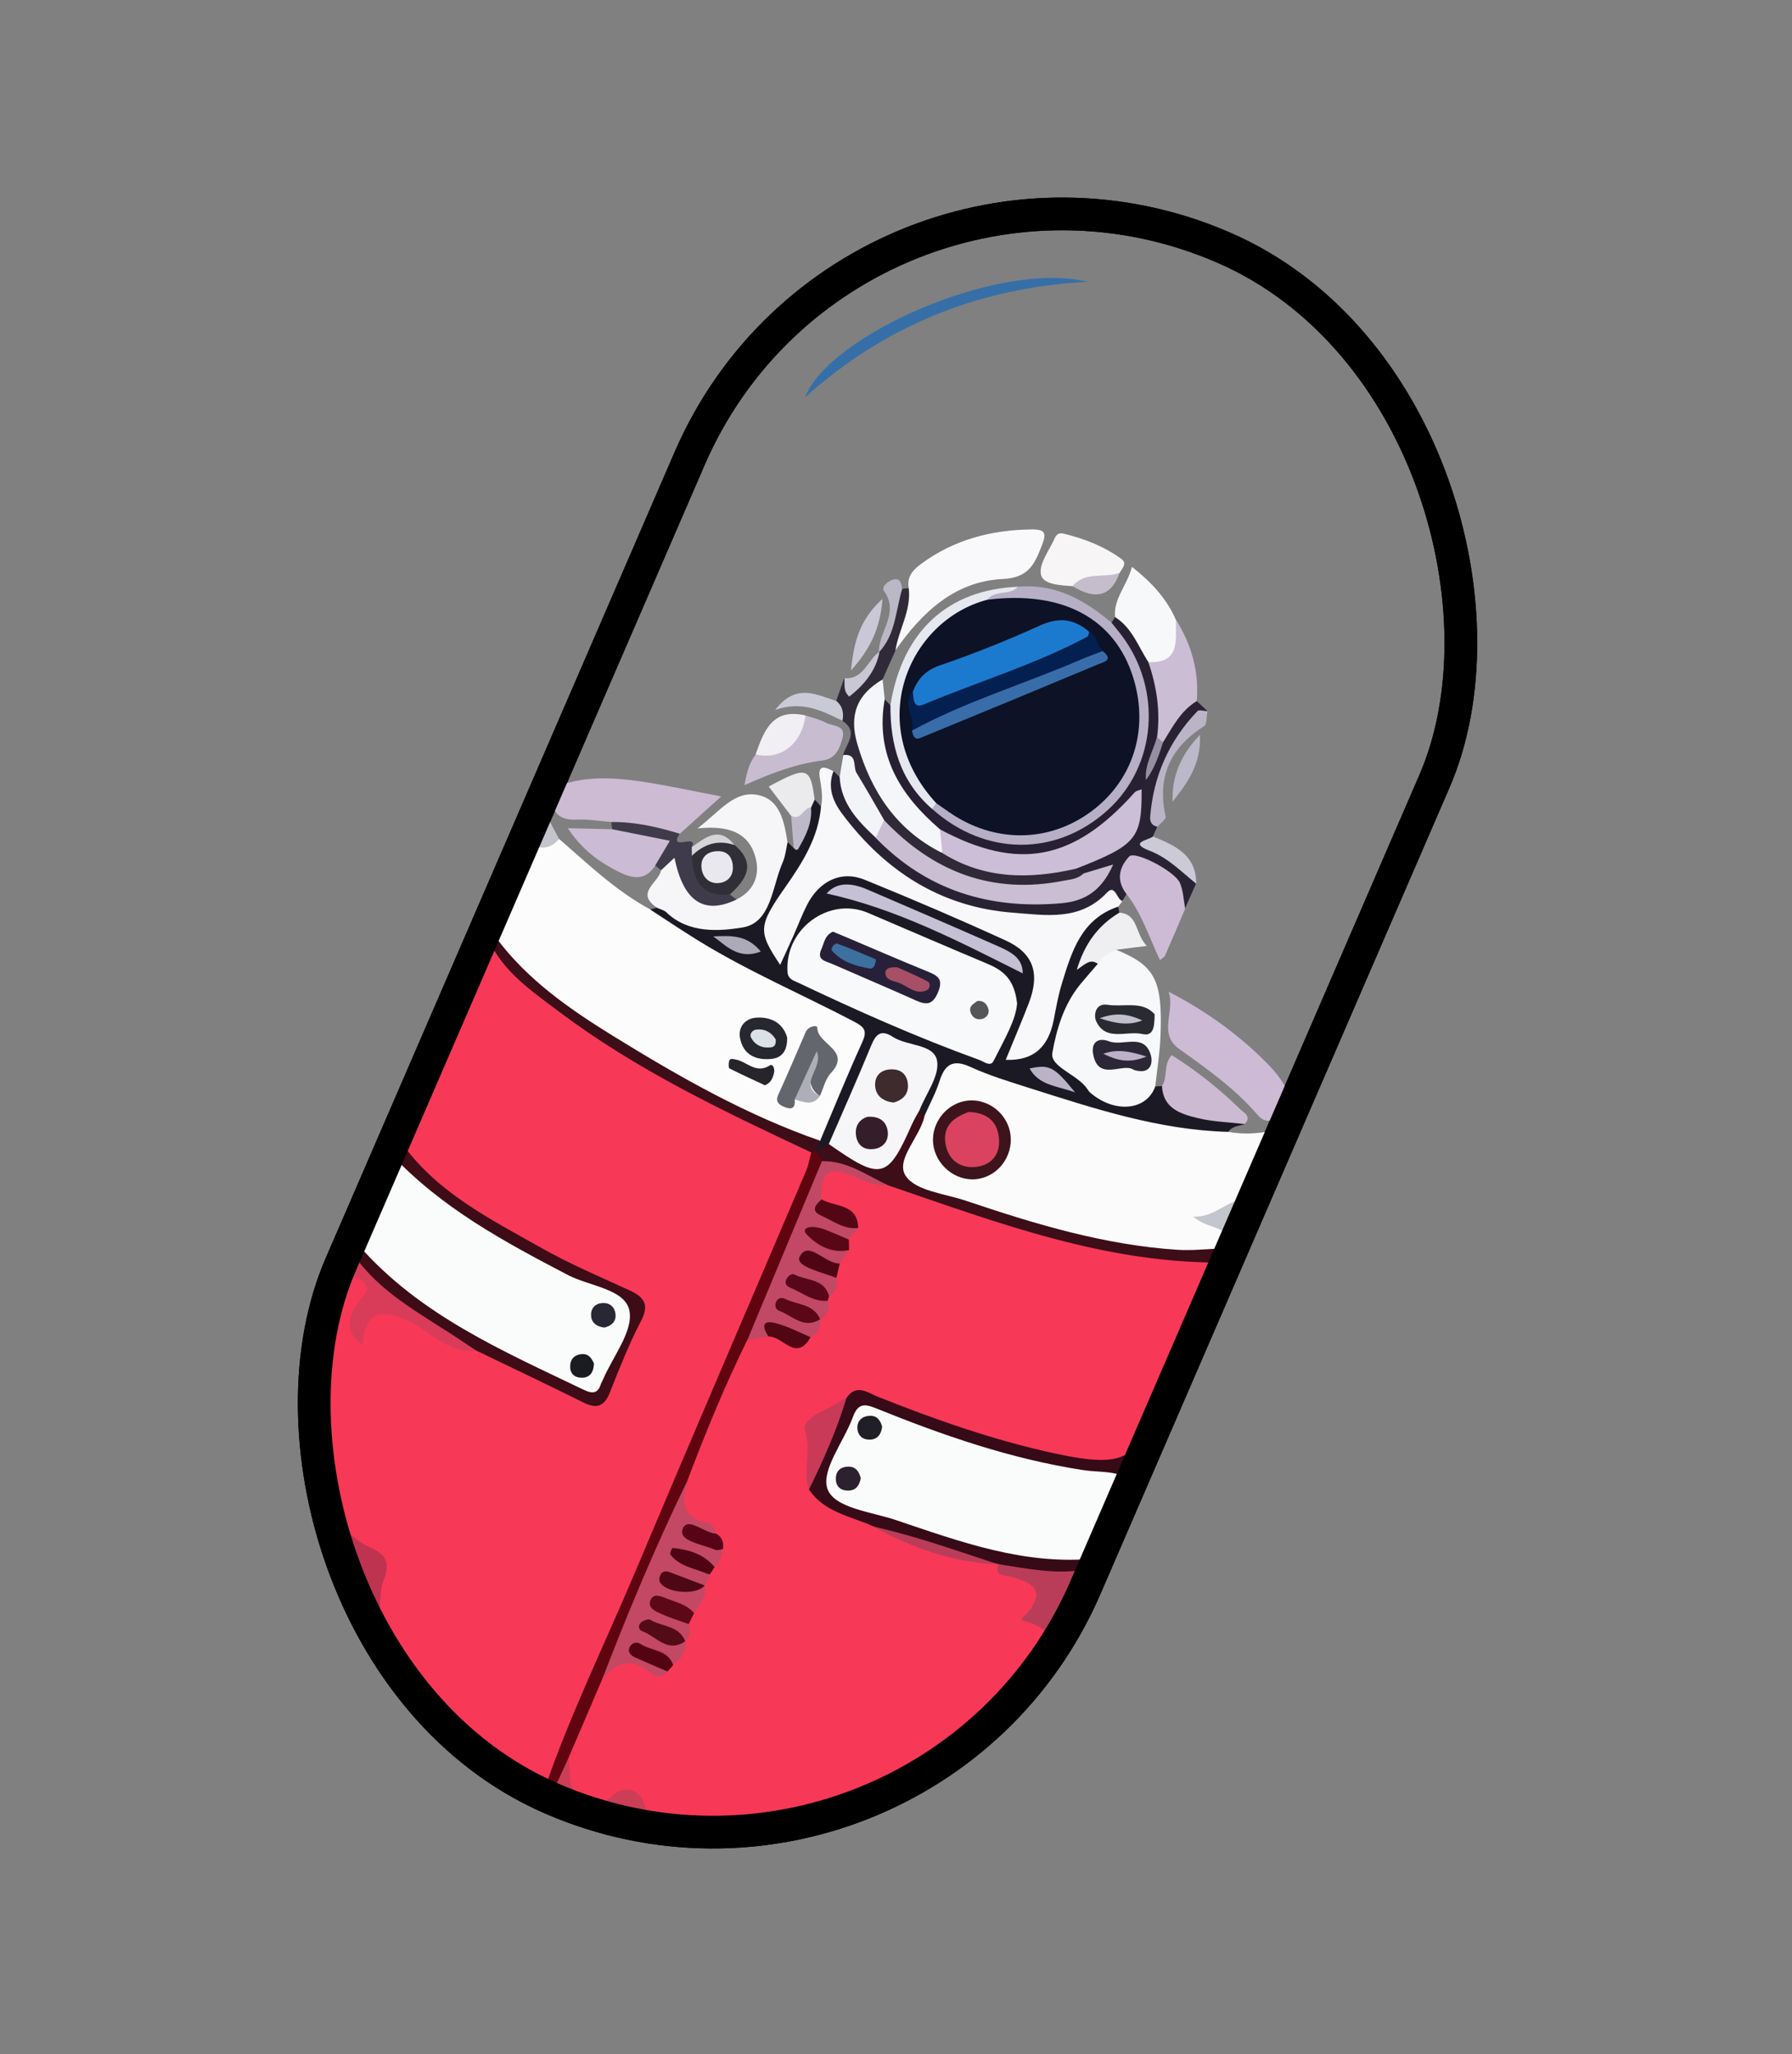 <svg width="89" height="102" viewBox="0 0 89 102" fill="none" xmlns="http://www.w3.org/2000/svg">
<rect x="0" y="0" width="89" height="102" fill="#808080" stroke="none"/>
<g id="Group 12">
<rect id="Rectangle 6" x="42.256" y="4.278" width="40.314" height="83.935" rx="20.157" transform="rotate(23.41 42.256 4.278)" stroke="black" stroke-width="1.624"/>
<path id="Vector" d="M20.139 83.562C19.611 83.064 19.019 82.608 18.899 81.82C18.584 80.983 18.394 80.227 18.705 79.249C19.009 78.306 18.698 77.269 17.552 76.745C16.84 76.418 16.029 76.08 16.062 75.058C15.483 72.141 15.709 69.233 16.186 66.334C16.321 65.497 16.787 64.756 16.909 63.904C16.988 63.354 17.353 62.99 17.967 63.255C18.502 63.49 18.655 63.938 18.38 64.473C18.196 64.826 17.97 65.162 17.848 65.831C18.332 64.781 18.933 64.757 19.762 64.968C21.167 65.328 22.155 66.549 23.623 66.731C25.275 67.294 26.752 68.227 28.322 68.96C29.591 69.554 29.723 69.514 30.291 68.22C30.627 67.444 30.957 66.663 31.3 65.892C31.715 64.97 31.417 64.5 30.554 64.146C28.57 63.34 26.705 62.302 24.867 61.204C23.337 60.295 21.794 59.422 20.559 58.09C20.165 57.666 19.974 57.234 19.919 56.695C19.958 55.592 20.568 54.679 20.97 53.702C21.808 51.645 22.706 49.616 23.604 47.586C23.751 47.26 23.733 46.745 24.295 46.732C25.402 47.352 26.084 48.445 27.067 49.217C30.534 51.923 34.349 53.999 38.321 55.829C39.082 56.178 39.934 56.391 40.428 57.166C40.717 58.48 39.863 59.491 39.409 60.56C35.574 69.602 31.715 78.642 27.832 87.667C27.66 88.07 27.564 88.537 27.081 88.722C26.257 88.779 25.679 88.253 25.055 87.853C23.28 86.576 21.654 85.127 20.133 83.557L20.139 83.562Z" fill="#F83857"/>
<path id="Vector_2" d="M60.965 62.678C59.988 64.985 58.612 67.251 57.63 69.558C57.566 70.335 57.041 70.963 56.752 71.659C56.406 72.493 56.302 72.894 55.38 72.894C52.887 72.896 50.535 72.198 48.193 71.486C46.655 71.023 45.167 70.41 43.672 69.822C43.211 69.64 42.771 69.399 42.275 69.716C40.239 70.459 40.274 72.076 40.55 73.795C41.249 74.841 42.522 74.916 43.48 75.526C45.325 76.498 47.34 76.954 49.346 77.434C49.465 77.476 49.575 77.536 49.681 77.608C50.003 77.864 50.387 77.982 50.768 78.117C51.019 78.205 51.266 78.317 51.471 78.502C51.638 78.657 51.877 78.935 51.767 79.057C50.781 80.192 52.996 80.976 51.803 82.234C50.801 83.286 49.985 84.646 48.966 85.7C48.107 86.62 47.111 87.359 45.978 87.903C44.142 88.661 42.356 89.537 40.429 90.066C37.76 90.802 35.063 90.675 32.354 90.488C32.014 90.462 31.807 90.209 31.632 89.946C31.385 89.561 31.077 89.468 30.606 89.566C28.692 89.969 27.96 89.394 27.928 87.525C28.263 86.009 29.066 84.68 29.628 83.25C30.473 81.796 31.691 82.397 32.841 82.675C32.993 82.611 33.123 82.515 33.246 82.403C33.447 82.19 33.617 81.958 33.72 81.684C33.753 81.583 33.792 81.481 33.836 81.379C33.93 81.128 33.966 80.868 34.031 80.609C34.083 80.392 34.154 80.178 34.241 79.968C34.376 79.582 34.694 79.303 34.822 78.912C34.825 78.803 34.846 78.692 34.867 78.587C34.908 78.371 34.986 78.174 35.094 77.984C35.167 77.839 35.252 77.697 35.325 77.552C35.406 77.336 35.488 77.127 35.505 76.897C35.477 76.622 35.345 76.388 35.182 76.175C35.101 76.071 35.017 75.945 34.899 75.914C33.522 75.59 33.421 74.686 33.82 73.549C34.84 71.123 35.666 68.607 37.017 66.328C37.299 66.127 37.622 66.07 37.957 66.063C38.651 65.966 39.262 66.715 39.99 66.255C40.17 66.056 40.344 65.852 40.444 65.601C40.483 65.505 40.535 65.413 40.585 65.316C40.716 65.089 40.818 64.854 40.86 64.593C40.881 64.488 40.92 64.392 40.959 64.29C41.089 64.007 41.223 63.717 41.223 63.392C41.258 63.126 41.322 62.862 41.434 62.615C41.535 62.375 41.697 62.167 41.78 61.917C41.807 61.766 41.851 61.618 41.895 61.47C41.968 61.228 42.129 61.014 42.154 60.755C41.765 60.143 40.942 60.12 40.533 59.533C40.365 58.086 41.007 57.522 42.315 57.969C42.897 58.17 43.446 58.461 44.084 58.472C46.844 59.194 49.454 60.373 52.235 61.041C54.793 61.657 57.343 62.251 59.996 62.212C60.36 62.207 60.815 62.156 60.964 62.667L60.965 62.678Z" fill="#F83857"/>
<path id="Vector_3" d="M27.767 41.656C29.203 42.907 30.585 44.232 32.282 45.154C32.973 45.171 33.511 45.56 34.076 45.894C36.559 47.378 39.139 48.675 41.742 49.928C43.444 50.748 43.516 51.012 42.752 52.7C42.142 54.062 41.913 55.616 40.788 56.729C40.264 57.005 39.83 56.672 39.402 56.48C35.217 54.586 31.133 52.497 27.463 49.708C26.356 48.867 25.119 48.07 24.665 46.612C24.299 44.762 25.537 43.407 26.135 41.853C26.679 41.786 27.207 41.549 27.774 41.667L27.767 41.656Z" fill="#FCFCFC"/>
<path id="Vector_4" d="M61.118 61.635C60.957 61.751 60.795 61.874 60.628 61.991C59.264 62.838 57.821 62.306 56.463 62.098C52.652 61.524 49 60.344 45.389 58.999C44.506 58.67 44.296 58.127 44.659 57.336C44.977 56.642 45.23 55.928 45.584 55.252C46.82 52.088 46.874 52.019 50.037 53.203C53.237 54.399 56.516 55.233 59.882 55.755C60.283 55.819 60.68 55.9 60.985 56.198C61.859 56.369 62.725 56.278 63.669 56.042C63.384 57.369 62.38 58.319 62.185 59.584C61.65 59.907 61.137 60.272 60.502 60.516C60.708 60.894 61.454 60.989 61.111 61.624L61.118 61.635Z" fill="#FBFBFC"/>
<path id="Vector_5" d="M56.45 73.284C55.602 74.573 55.428 76.2 54.386 77.388C53.672 77.824 52.932 77.916 52.081 77.805C48.372 77.315 44.848 76.249 41.476 74.63C40.714 74.264 40.552 73.743 40.84 72.99C41.175 72.112 41.54 71.247 41.917 70.386C42.307 69.495 42.839 69.332 43.728 69.706C46.448 70.848 49.239 71.783 52.125 72.421C53.266 72.672 54.422 72.676 55.564 72.842C55.917 72.895 56.301 72.819 56.437 73.274L56.45 73.284Z" fill="#FAFBFB"/>
<path id="Vector_6" d="M17.831 61.855C17.914 60.183 18.99 58.86 19.437 57.319C19.741 57.202 19.943 57.364 20.134 57.568C22.827 60.422 26.331 62.007 29.758 63.711C30.158 63.906 30.549 64.119 30.958 64.296C31.553 64.552 31.76 64.937 31.503 65.572C31.091 66.608 30.618 67.617 30.194 68.643C29.887 69.381 29.33 69.53 28.669 69.202C25.317 67.552 21.842 66.105 18.98 63.597C18.437 63.118 17.953 62.609 17.825 61.856L17.831 61.855Z" fill="#FAFBFB"/>
<path id="Vector_7" d="M60.99 56.204C57.553 56.112 54.335 55.043 51.106 54.021C50.128 53.709 49.141 53.411 48.211 52.986C47.336 52.582 46.929 52.837 46.659 53.69C46.471 54.283 46.169 54.833 45.916 55.405C45.68 55.428 45.576 55.282 45.512 55.085C45.444 54.672 45.547 54.267 45.731 53.919C46.246 52.928 45.788 52.495 44.904 52.11C43.875 51.662 43.577 52.24 43.246 53.021C42.704 54.289 42.193 55.582 41.536 56.802C41.342 57.077 41.1 57.283 40.743 57.293C40.61 57.276 40.51 57.203 40.433 57.093C40.411 56.868 40.538 56.744 40.727 56.658C41.417 55.024 42.084 53.376 42.818 51.765C43.077 51.198 42.958 51.014 42.416 50.728C39.822 49.371 37.124 48.22 34.627 46.674C33.838 46.186 33.068 45.667 32.287 45.16C32.403 45.129 32.519 45.103 32.629 45.072C32.986 44.823 33.325 44.986 33.63 45.159C34.241 45.493 34.909 45.507 35.567 45.624C36.714 45.835 37.343 45.398 37.88 44.364C38.323 43.523 38.134 42.368 39.117 41.803C39.215 41.904 39.312 42.006 39.41 42.108C39.834 41.486 39.655 40.683 40.032 40.05C40.124 39.873 40.262 39.748 40.461 39.7C40.566 39.813 40.671 39.925 40.771 40.043C41.31 40.807 40.832 41.499 40.568 42.169C40.175 43.174 39.5 44.02 38.948 44.937C38.589 45.528 38.199 46.151 38.646 47.046C39.062 46.272 39.292 45.554 39.655 44.906C40.563 43.274 41.714 42.829 43.453 43.496C45.539 44.295 47.577 45.215 49.623 46.111C51.742 47.038 52.172 48.254 51.274 50.425C51.086 50.876 50.843 51.31 50.785 52.08C51.751 51.562 51.931 50.765 52.069 49.991C52.359 48.384 52.823 46.852 53.97 45.634C54.372 45.209 54.775 44.601 55.539 45.024C55.551 45.125 55.575 45.219 55.593 45.319C55.588 46.105 54.878 46.392 54.442 46.828C53.907 47.372 54.233 47.577 54.622 47.864C54.336 48.953 53.465 49.727 53.114 50.8C52.637 52.277 52.695 52.56 54.232 53.804C55.219 54.603 56.075 54.668 57.128 54.019C57.202 53.976 57.29 53.953 57.381 53.948C57.493 53.94 57.601 53.938 57.714 53.929C58.659 54.751 59.721 55.285 61.014 55.296C61.345 55.3 61.72 55.39 61.825 55.821C61.535 55.914 61.193 55.911 60.997 56.209L60.99 56.204Z" fill="#1B1A24"/>
<path id="Vector_8" d="M66.929 47.589C68.06 44.865 69.118 42.11 70.339 39.425C75.7 27.632 69.37 14.461 56.706 11.718C49.325 10.119 42.937 12.403 37.79 18.033C35.114 20.961 33.982 24.681 32.418 28.177C31.14 31.039 29.957 33.941 28.721 36.821C28.514 37.307 28.377 37.854 27.566 38.336C28.442 36.229 29.197 34.377 29.982 32.537C31.319 29.412 32.68 26.294 34.022 23.168C39.246 10.96 54.171 6.882 64.803 14.766C72.012 20.116 74.782 30.376 71.229 38.62C69.904 41.705 68.573 44.784 67.248 47.863C67.016 47.92 66.868 47.876 66.929 47.589Z" fill="#3E6B9F"/>
<path id="Vector_9" d="M55.539 45.019C53.713 45.627 53.23 47.235 52.744 48.821C52.561 49.413 52.45 50.036 52.333 50.648C52.081 51.92 51.401 52.682 49.949 52.629C50.337 51.675 50.735 50.749 51.096 49.811C51.66 48.341 51.336 47.339 49.954 46.703C47.642 45.646 45.304 44.644 42.942 43.685C41.773 43.21 40.684 43.743 40.072 44.952C39.829 45.432 39.641 45.933 39.424 46.427C39.21 46.909 38.986 47.392 38.748 47.911C37.643 46.255 37.639 45.994 39.018 44.03C39.874 42.808 40.648 41.574 40.777 40.044C40.883 39.569 40.792 39.108 40.717 38.639C40.596 37.898 41.021 38.112 41.397 38.293C42.566 41.802 45.25 43.661 48.605 44.593C50.568 45.141 52.633 45.499 54.557 44.219C55.115 43.848 55.583 44.046 55.749 44.743C55.681 44.837 55.608 44.931 55.539 45.019Z" fill="#F8F8FA"/>
<path id="Vector_10" d="M57.377 53.943C56.961 55.133 55.406 55.303 54.188 54.293C54.118 54.239 54.058 54.167 54.015 54.093C53.53 53.35 52.142 52.988 52.265 52.284C52.468 51.12 52.84 49.856 53.662 48.866C53.944 48.523 54.234 48.197 54.522 47.86C54.45 47.146 54.846 47.029 55.425 47.156C57.368 47.951 57.745 48.655 57.636 51.446C57.604 52.281 57.468 53.112 57.377 53.943Z" fill="#F6F8F9"/>
<path id="Vector_11" d="M56.121 73.446C55.256 72.99 54.642 73.135 53.737 72.991C50.179 72.436 46.806 71.267 43.492 69.925C42.851 69.663 42.588 69.747 42.353 70.379C41.906 71.59 40.782 72.988 41.09 73.917C41.415 74.884 43.254 75.066 44.471 75.473C47.684 76.554 50.888 77.739 54.385 77.39C54.236 77.568 54.083 77.752 53.934 77.93C53.121 78.81 52.13 78.433 51.2 78.28C50.642 78.19 50.079 78.01 49.598 77.665L49.587 77.667C47.455 77.225 45.392 76.565 43.36 75.787C42.239 75.283 40.941 75.097 40.18 73.967C40.421 72.287 41.005 70.752 42.05 69.404C42.538 68.7 43.095 69.155 43.592 69.355C46.455 70.496 49.353 71.514 52.371 72.17C56.068 72.969 56.262 72.29 57.42 70.155C56.91 71.55 56.672 71.511 56.332 72.851L56.121 73.446Z" fill="#370A17"/>
<path id="Vector_12" d="M17.83 61.856C20.867 65.316 24.985 67.087 29.005 69.019C29.386 69.199 29.685 69.225 29.836 68.745C29.865 68.662 29.913 68.588 29.948 68.504C30.437 67.356 31.46 66.102 31.26 65.085C31.052 64.007 29.282 63.873 28.205 63.312C25.041 61.662 21.911 59.973 19.436 57.32C19.599 57.118 19.756 56.916 19.919 56.714C21.681 59.216 24.342 60.53 26.895 61.972C28.291 62.761 29.775 63.391 31.235 64.058C31.953 64.39 32.282 64.742 31.84 65.588C31.242 66.732 30.766 67.941 30.289 69.144C30.003 69.863 29.617 69.968 28.956 69.634C27.202 68.759 25.425 67.921 23.663 67.069C21.54 66.063 19.432 65.039 17.896 63.169C17.668 62.89 17.358 62.684 17.533 62.258C17.636 62.125 17.733 61.988 17.836 61.856L17.83 61.856Z" fill="#3D0C16"/>
<path id="Vector_13" d="M39.12 41.809C39.038 42.155 39.009 42.517 38.866 42.836C38.347 44.022 38.303 45.82 36.886 46.053C35.726 46.243 34.198 46.364 33.099 45.305C32.977 45.189 32.784 45.151 32.627 45.073C31.515 44.323 32.728 43.831 32.828 43.215C33.188 42.306 33.663 42.281 33.985 43.175C34.446 44.461 35.389 44.725 36.572 44.669C37.468 44.228 37.761 43.429 37.516 42.554C37.179 41.349 36.199 40.976 34.642 41.135C35.775 40.266 36.484 39.233 37.658 39.48C38.751 39.709 38.952 40.822 39.109 41.81L39.12 41.809Z" fill="#F6F6F9"/>
<path id="Vector_14" d="M37.116 66.532C35.994 68.818 35.028 71.169 34.128 73.552C33.061 76.974 31.803 80.317 29.907 83.387C29.352 84.691 28.79 85.99 28.235 87.294C28.035 87.928 28.154 88.71 27.405 89.094C27.299 88.976 27.187 88.853 27.081 88.73C28.338 85.096 30.032 81.641 31.523 78.109C34.332 71.437 37.201 64.786 40.04 58.127C40.159 57.845 40.205 57.532 40.288 57.231C40.33 57.112 40.401 57.092 40.507 57.164L40.513 57.163C40.721 57.325 40.954 57.462 40.985 57.759C40.247 60.02 39.275 62.189 38.357 64.381C38.032 65.15 37.78 65.966 37.123 66.543L37.116 66.532Z" fill="#600510"/>
<path id="Vector_15" d="M45.131 29.206C45.034 28.655 45.316 28.318 45.744 28.003C47.387 26.792 49.239 26.311 51.246 26.29C51.917 26.281 51.982 26.483 51.748 27.076C51.385 28.009 51.095 28.694 49.787 28.753C47.405 28.867 45.777 30.424 44.462 32.306C44.003 31.128 44.636 30.178 45.124 29.201L45.131 29.206Z" fill="#F9F9FB"/>
<path id="Vector_16" d="M58.04 49.245C59.84 50.177 61.401 51.286 62.777 52.647C63.283 53.153 63.776 53.684 64 54.385C64.158 54.878 63.993 55.245 63.517 55.492C63.116 55.701 62.792 55.753 62.453 55.357C61.335 54.055 59.944 53.072 58.557 52.083C57.489 51.317 58.388 50.169 58.034 49.245L58.04 49.245Z" fill="#CDBAD5"/>
<path id="Vector_17" d="M55.749 44.742C55.449 44.666 55.397 43.881 54.975 44.326C53.637 45.75 51.931 45.444 50.334 45.323C46.744 45.057 43.96 43.263 41.824 40.408C41.353 39.778 41.09 39.082 41.396 38.287C41.493 38.383 41.596 38.479 41.693 38.575C42.496 39.403 42.788 40.608 43.747 41.319C47.074 44.413 52.076 45.505 54.306 43.618C54.095 43.57 53.867 43.615 53.657 43.528C53.47 43.443 53.34 43.311 53.341 43.089C53.584 42.615 54.064 42.447 54.496 42.257C55.824 41.676 56.471 40.697 56.381 39.239C56.417 38.979 56.501 38.741 56.621 38.51C57.041 37.951 57.208 37.281 57.465 36.646C58.013 35.923 58.211 34.812 59.428 34.803C59.608 34.968 59.788 35.14 59.963 35.306C58.112 36.771 57.243 38.666 57.481 41.038C57.404 41.201 57.333 41.364 57.258 41.533C57.066 41.961 57.404 42.072 57.679 42.18C58.509 42.493 59.025 43.112 59.399 43.88C59.217 44.295 59.029 44.711 58.848 45.126C58.397 44.977 58.381 44.529 58.202 44.193C57.862 43.563 57.323 43.158 56.63 43.17C55.84 43.183 56.314 44.063 55.941 44.405C55.875 44.516 55.804 44.633 55.738 44.744L55.749 44.742Z" fill="#292233"/>
<path id="Vector_18" d="M30.363 40.817C29.789 40.775 29.212 40.67 28.641 40.701C28.008 40.734 27.549 40.523 27.446 39.922C27.32 39.18 27.887 38.933 28.491 38.801C29.594 38.562 30.708 38.64 31.803 38.8C33.067 38.985 34.319 39.262 35.818 39.548C35.014 40.274 34.385 40.842 33.755 41.41C32.549 41.645 31.416 41.455 30.359 40.829L30.363 40.817Z" fill="#CCBBD3"/>
<path id="Vector_19" d="M17.532 62.257C18.882 64.235 20.986 65.277 22.893 66.56C23.148 66.734 23.407 66.9 23.662 67.068C22.165 67.254 21.288 65.968 20.057 65.495C18.669 64.956 18.174 65.273 17.989 66.81C16.921 65.912 17.451 65.186 17.884 64.541C18.056 64.28 18.389 64.12 18.141 63.775C18.025 63.613 17.775 63.433 17.605 63.443C17.256 63.475 17.098 63.802 17.057 64.114C16.848 65.87 15.722 67.444 16.401 69.426C16.625 70.082 15.629 71.19 15.832 72.275C16.004 73.198 16.07 74.141 16.18 75.072C16.111 75.211 16.032 75.215 15.948 75.089C15.031 71.139 15.371 67.272 16.762 63.485C16.929 63.037 17.054 62.532 17.521 62.258L17.532 62.257Z" fill="#D83C59"/>
<path id="Vector_20" d="M40.821 57.659C40.721 57.495 40.615 57.332 40.514 57.162C40.733 57.044 40.952 56.926 41.17 56.808C41.794 56.651 42.267 57.025 42.776 57.269C43.587 57.663 44.166 57.552 44.557 56.627C44.794 56.062 44.853 55.292 45.669 55.128C45.754 55.22 45.834 55.313 45.92 55.404C45.699 56.468 44.449 57.585 44.981 58.39C45.478 59.142 46.941 59.273 47.992 59.632C51.414 60.785 54.868 61.83 58.505 62.062C59.211 62.105 59.929 62.022 60.637 61.996C60.73 62.235 61.397 62.198 60.968 62.69C55.022 62.796 49.574 60.728 44.082 58.849C42.967 58.532 41.948 57.941 40.821 57.665L40.821 57.659Z" fill="#3D0D18"/>
<path id="Vector_21" d="M50.565 29.135C52.405 28.969 53.867 29.789 55.203 30.921C55.834 31.053 56.156 31.532 56.473 32.027C58.271 34.861 57.514 38.905 54.773 40.896C52.392 42.62 49.87 42.847 47.248 41.442C46.773 41.188 46.306 40.916 46.176 40.323C46.181 40.089 46.296 39.916 46.492 39.794C47.089 39.652 47.497 40.057 47.956 40.313C50.054 41.487 52.391 41.237 54.309 39.627C56.026 38.19 56.584 35.673 55.701 33.37C54.917 31.321 52.992 30.069 50.664 30.073C50.101 30.075 49.499 30.274 48.994 29.825C49.239 28.952 50.113 29.532 50.56 29.141L50.565 29.135Z" fill="#B6AFC6"/>
<path id="Vector_22" d="M27.405 89.092C27.683 88.494 27.956 87.891 28.234 87.293C28.393 88.161 28.014 89.324 29.513 89.434C29.869 89.458 30.029 89.558 30.368 89.214C31.026 88.558 31.926 88.879 32.05 89.791C32.137 90.446 32.512 90.303 32.879 90.32C36.995 90.515 41.028 90.259 44.695 88.068C45.097 87.825 45.541 87.826 45.987 87.891C40.003 91.542 33.806 91.873 27.409 89.08L27.405 89.092Z" fill="#CC3D56"/>
<path id="Vector_23" d="M46.294 40.167C48.932 42.526 52.48 42.541 55.031 40.21C57.445 38.009 57.734 34.239 55.704 31.549C55.541 31.335 55.373 31.129 55.205 30.922C55.261 30.829 55.324 30.736 55.381 30.644C56.751 30.77 56.901 31.98 57.39 32.893C57.895 34.071 58.253 35.256 57.657 36.514C57.438 37.264 57.175 37.997 56.913 38.73C56.841 38.881 56.77 39.038 56.697 39.189C55.992 41.627 52.295 43.247 49.264 42.633C48.248 42.429 47.291 42.053 46.422 41.466C44.631 40.111 43.559 38.349 43.425 36.078C43.397 35.575 43.255 34.983 43.928 34.718C44.025 34.814 44.122 34.91 44.214 35.007C44.924 35.408 44.56 36.142 44.681 36.702C44.96 37.993 45.957 38.917 46.282 40.163L46.294 40.167Z" fill="#262032"/>
<path id="Vector_24" d="M49.59 77.672C51.029 77.891 52.462 78.203 53.931 77.93C54.343 77.953 54.309 78.179 54.185 78.467C52.978 81.258 51.445 83.816 48.969 85.695C49.407 84.587 50.575 84.049 51.078 83.008C51.48 82.167 53.172 81.171 50.891 80.493C50.56 80.397 50.843 80.288 50.943 80.179C52.014 78.993 51.271 78.561 50.149 78.279C49.844 78.204 49.355 78.258 49.596 77.671L49.59 77.672Z" fill="#B93D58"/>
<path id="Vector_25" d="M43.939 34.721C43.455 37.474 44.701 39.482 46.687 41.182C46.909 41.502 47.093 41.832 46.892 42.238C46.348 42.67 45.852 42.384 45.457 42.046C43.766 40.622 42.486 39.023 42.374 36.606C42.319 35.423 42.117 34.441 43.328 33.79C43.494 33.701 43.662 33.68 43.834 33.738C43.869 34.064 43.904 34.395 43.939 34.721Z" fill="#F5F6F9"/>
<path id="Vector_26" d="M43.833 33.739C42.565 34.483 42.156 35.495 42.582 36.957C43.281 39.334 44.535 41.228 46.798 42.359C47.453 42.181 48.01 42.538 48.595 42.711C49.764 43.055 50.953 43.095 52.159 42.991C52.587 42.955 53.037 42.728 53.407 43.144C53.541 43.218 53.682 43.297 53.817 43.372C53.622 44.096 52.984 44.09 52.431 44.181C48.942 44.773 46.063 43.634 43.709 41.046C42.759 40.037 42.343 38.745 41.873 37.488C42.041 36.916 42.664 36.337 41.834 35.791C41.725 35.464 41.32 35.229 41.53 34.81C41.665 34.429 41.795 34.055 41.929 33.674C42.316 34.081 42.604 33.88 42.885 33.532C43.181 33.16 43.482 32.792 43.678 32.352L43.654 32.389C44.073 31.592 44.386 30.767 44.427 29.858C44.438 29.577 44.48 29.322 44.812 29.241C44.918 29.227 45.025 29.214 45.132 29.206C45.269 30.316 44.63 31.261 44.47 32.311C44.256 32.787 44.041 33.264 43.833 33.739Z" fill="#302A38"/>
<path id="Vector_27" d="M54.009 13.994C48.66 14.277 43.979 16.144 39.99 19.724C41.121 16.687 49.57 12.9 54.009 13.994Z" fill="#366FA8"/>
<path id="Vector_28" d="M40.506 57.157C40.428 57.167 40.357 57.193 40.287 57.224C35.935 55.18 31.587 53.124 27.724 50.205C26.419 49.223 25.039 48.29 24.3 46.737C24.42 46.694 24.545 46.644 24.665 46.601C26.22 48.679 28.318 50.126 30.482 51.463C33.748 53.476 37.075 55.374 40.721 56.641C40.651 56.809 40.576 56.983 40.505 57.151L40.506 57.157Z" fill="#3D0D18"/>
<path id="Vector_29" d="M55.954 44.404C55.433 43.74 55.562 43.081 56.085 42.527C56.367 42.23 58.362 43.263 58.606 43.853C58.769 44.248 58.786 44.702 58.861 45.125C58.531 45.906 58.2 46.681 57.858 47.458C57.827 47.53 57.736 47.57 57.612 47.676C57.075 46.559 56.718 45.374 55.953 44.399L55.954 44.404Z" fill="#CDBBD5"/>
<path id="Vector_30" d="M57.035 32.879C56.529 32.099 56.226 31.175 55.38 30.642C55.29 29.732 55.968 29.095 56.22 28.148C57.192 28.915 57.941 29.721 58.402 30.78C58.632 31.394 58.883 32.035 58.404 32.624C58.043 33.067 57.624 33.54 57.029 32.88L57.035 32.879Z" fill="#F6F8F9"/>
<path id="Vector_31" d="M15.958 75.089C16.037 75.079 16.116 75.075 16.189 75.072C16.244 76.015 17.213 75.935 17.687 76.411C18.266 76.994 19.706 76.946 19.039 78.497C18.951 78.707 18.863 79.418 18.854 79.852C18.842 80.486 18.773 81.166 18.893 81.817C17.933 80.593 17.12 79.316 16.998 77.692C16.926 76.739 15.817 76.154 15.957 75.083L15.958 75.089Z" fill="#BE3350"/>
<path id="Vector_32" d="M61.82 55.816C61.04 55.725 60.241 55.704 59.483 55.52C58.644 55.316 57.763 55.05 57.709 53.924C58.018 53.481 57.753 52.86 58.196 52.395C59.431 53.17 60.555 54.066 61.591 55.076C61.773 55.252 62.182 55.435 61.819 55.81L61.82 55.816Z" fill="#CCBAD2"/>
<path id="Vector_33" d="M57.035 32.88C58.659 32.94 58.369 31.752 58.408 30.78C59.182 32.016 59.558 33.352 59.438 34.813C58.638 35.294 58.237 36.1 57.767 36.853C57.533 36.939 57.393 36.911 57.464 36.612C57.641 35.332 57.447 34.092 57.035 32.88Z" fill="#CBBDD4"/>
<path id="Vector_34" d="M32.542 42.977C31.933 43.941 31.092 43.487 30.464 43.155C29.629 42.707 28.843 42.104 28.203 41.125C29.03 41.142 29.716 41.159 30.401 41.177C30.98 40.889 31.545 41.177 32.097 41.268C32.533 41.339 33.18 41.19 33.307 41.846C33.418 42.419 32.971 42.719 32.543 42.983L32.542 42.977Z" fill="#CBBBD4"/>
<path id="Vector_35" d="M53.272 29.107C52.669 29.063 51.789 29.035 51.696 28.517C51.595 27.978 52.127 27.314 52.389 26.712C52.464 26.538 52.606 26.446 52.811 26.495C53.85 26.747 54.836 27.126 55.7 27.759C56.001 27.983 55.724 28.228 55.609 28.447C54.978 29.186 54.093 29.028 53.278 29.107L53.272 29.107Z" fill="#F7F5F6"/>
<path id="Vector_36" d="M40.008 35.528C40.34 35.641 40.703 35.715 41.008 35.882C41.344 36.068 42.029 35.989 41.843 36.649C41.705 37.139 41.532 37.678 40.843 37.764C39.548 37.925 38.335 38.377 36.977 38.989C37.084 38.344 37.215 37.884 37.528 37.469C38.684 37.246 39.285 36.312 40.008 35.534L40.008 35.528Z" fill="#C8BCD1"/>
<path id="Vector_37" d="M46.291 40.166C44.722 38.802 44.209 37.01 44.223 35.01C44.817 31.356 47.058 29.279 50.563 29.135C50.153 29.59 49.425 29.276 49.037 29.774C48.852 30.298 48.339 30.43 47.926 30.68C45.097 32.426 44.296 35.553 45.924 38.442C46.178 38.888 46.662 39.255 46.505 39.872C46.437 39.966 46.364 40.066 46.296 40.16L46.291 40.166Z" fill="#E6E8EF"/>
<path id="Vector_38" d="M32.54 42.978C32.761 42.604 32.983 42.234 33.27 41.749C32.266 41.549 31.332 41.364 30.404 41.177C30.389 41.059 30.374 40.936 30.359 40.818C31.53 40.804 32.65 41.063 33.755 41.399C33.17 42.325 34.706 41.349 34.357 42.07C34.529 42.174 34.634 42.331 34.702 42.511C34.572 43.671 35.726 43.789 36.253 44.419C36.36 44.502 36.473 44.585 36.58 44.668C34.969 45.443 33.935 44.769 33.499 42.592C33.255 42.821 33.046 43.018 32.831 43.215C32.736 43.136 32.635 43.057 32.54 42.978Z" fill="#403B4A"/>
<path id="Vector_39" d="M55.426 47.155C55.085 47.34 54.73 47.503 54.523 47.859C54.136 47.583 53.879 47.894 53.479 48.159C53.865 46.865 54.537 45.951 55.597 45.318C56.559 45.409 56.358 46.362 56.957 46.971L55.427 47.161L55.426 47.155Z" fill="#EFEFF1"/>
<path id="Vector_40" d="M41.879 37.493C42.603 37.409 42.35 38.072 42.542 38.384C43.019 39.156 43.459 39.949 43.915 40.73C44.01 41.133 44.093 41.527 43.499 41.601C42.604 40.767 41.769 39.903 41.701 38.579C41.764 38.219 41.822 37.859 41.885 37.492L41.879 37.493Z" fill="#F3F4F8"/>
<path id="Vector_41" d="M40.006 35.529C39.818 36.947 38.781 37.758 37.526 37.464C37.938 36.286 38.37 35.14 40.006 35.529Z" fill="#F2EFF4"/>
<path id="Vector_42" d="M36.252 44.417C34.834 44.553 34.405 43.713 34.362 42.489C34.9 41.648 35.584 41.381 36.481 41.958C37.569 42.882 37.074 43.661 36.257 44.411L36.252 44.417Z" fill="#302F38"/>
<path id="Vector_43" d="M40.462 39.707C40.399 39.84 40.337 39.979 40.274 40.112C39.99 40.346 39.956 41.221 39.287 40.508C38.919 40.024 38.547 39.541 38.179 39.057C40.078 38.03 40.249 38.077 40.457 39.708L40.462 39.707Z" fill="#EBEAEC"/>
<path id="Vector_44" d="M66.929 47.59C67.037 47.679 67.14 47.774 67.248 47.863C66.459 49.76 65.67 51.662 64.887 53.558C64.755 53.506 64.623 53.448 64.491 53.396C65.22 51.427 65.95 49.464 66.935 47.589L66.929 47.59Z" fill="#3F6498"/>
<path id="Vector_45" d="M57.488 41.049C57.216 41.009 57.107 40.817 57.122 40.576C57.28 38.542 58.062 36.777 59.474 35.31C59.549 35.227 59.799 35.309 59.97 35.316C59.917 35.574 59.948 35.962 59.795 36.061C58.118 37.129 57.451 38.589 57.893 40.549C57.921 40.682 57.633 40.883 57.494 41.048L57.488 41.049Z" fill="#BBB4C7"/>
<path id="Vector_46" d="M61.119 61.636C60.871 60.835 60 61.057 59.259 60.409C60.475 60.48 61.056 59.344 62.186 59.596C62.046 60.394 61.637 61.042 61.12 61.641L61.119 61.636Z" fill="#C3C6CD"/>
<path id="Vector_47" d="M20.141 83.562C21.861 84.903 23.482 86.358 25.062 87.858C23.078 86.824 21.452 85.369 20.141 83.562Z" fill="#BE3350"/>
<path id="Vector_48" d="M59.412 43.883C58.672 43.292 58.029 42.604 57.09 42.242C56.039 41.837 57.01 41.728 57.27 41.537C58.35 41.983 59.415 42.443 59.412 43.883Z" fill="#CBCAD6"/>
<path id="Vector_49" d="M42.263 33.295C42.41 31.82 42.715 30.752 43.83 29.737C43.714 31.186 43.252 32.188 42.263 33.295Z" fill="#CAC8D7"/>
<path id="Vector_50" d="M53.27 29.106C53.893 28.346 54.846 28.729 55.602 28.447C55.199 29.601 54.421 29.821 53.27 29.106Z" fill="#C5BCCC"/>
<path id="Vector_51" d="M58.234 39.812C58.198 38.564 58.62 37.516 59.597 36.484C59.665 37.956 58.962 38.891 58.234 39.812Z" fill="#BBB8C9"/>
<path id="Vector_52" d="M41.538 34.808C41.855 35.071 41.914 35.41 41.842 35.789C40.843 35.31 39.861 34.777 38.497 35.254C39.546 33.889 40.556 34.509 41.538 34.808Z" fill="#CAC9D6"/>
<path id="Vector_53" d="M44.809 29.241C44.481 30.311 44.487 31.506 43.652 32.389C43.617 31.375 44.693 30.462 43.907 29.352C43.755 29.138 44.08 28.87 44.332 28.788C44.71 28.667 44.763 28.962 44.803 29.236L44.809 29.241Z" fill="#BAB8C5"/>
<path id="Vector_54" d="M27.768 41.657C27.283 42.247 26.718 42.146 26.129 41.843C26.533 41.343 26.399 40.586 26.95 40.114C27.226 40.637 27.493 41.145 27.761 41.652L27.768 41.657Z" fill="#C3C4CC"/>
<path id="Vector_55" d="M43.683 32.357C43.502 33.324 42.915 34.006 42.179 34.593C41.865 34.307 41.961 33.982 41.941 33.677C42.905 33.745 43.085 32.767 43.689 32.356L43.683 32.357Z" fill="#CAC7D5"/>
<path id="Vector_56" d="M39.292 40.5C39.79 40.791 39.89 40.084 40.279 40.104C40.347 40.881 40.002 41.539 39.631 42.177C39.617 42.196 39.549 42.204 39.519 42.191C39.484 42.178 39.45 42.137 39.418 42.107C39.374 41.571 39.335 41.03 39.292 40.495L39.292 40.5Z" fill="#BEB9C8"/>
<path id="Vector_57" d="M36.483 41.964C35.662 41.684 34.967 41.907 34.363 42.494C34.362 42.352 34.356 42.211 34.355 42.068C35.041 41.585 35.724 40.988 36.477 41.964L36.483 41.964Z" fill="#D4D4D9"/>
<path id="Vector_58" d="M29.908 83.385C31.191 80.056 32.564 76.766 34.128 73.55C33.826 74.6 33.896 75.44 35.241 75.632C35.374 75.649 35.465 75.974 35.573 76.154C35.367 76.373 35.115 76.319 34.872 76.286C35.171 76.54 35.594 76.646 35.902 76.927C35.823 77.25 35.762 77.588 35.489 77.821C35.034 77.82 34.645 77.664 34.306 77.37C34.58 77.689 35.116 77.702 35.26 78.174C35.175 78.361 35.095 78.541 35.01 78.728C34.529 79.112 34.102 78.704 33.925 78.652C34.099 78.676 34.512 79.206 34.998 78.724C35.126 78.993 34.95 79.451 34.469 80.099C34.077 80.199 33.733 79.996 33.342 79.914C33.662 80.153 34.07 80.234 34.201 80.644C34.25 80.951 34.346 81.269 34.023 81.503C33.559 81.39 33.128 81.176 32.508 80.951C33.125 81.199 33.557 81.419 34.033 81.496C34.129 82.042 33.788 82.363 33.429 82.681C33.073 82.611 32.756 82.44 32.422 82.322C32.727 82.484 33.072 82.6 33.15 83C32.849 83.419 32.456 83.189 32.228 83.007C31.288 82.264 30.57 82.58 29.913 83.385L29.908 83.385Z" fill="#C24864"/>
<path id="Vector_59" d="M40.818 57.66C42.061 57.631 43.026 58.348 44.078 58.844C43.389 58.929 42.816 58.579 42.212 58.341C41.123 57.913 40.726 58.252 40.809 59.557C41.04 60.507 42.211 60.26 42.624 60.977C42.465 61.167 42.313 61.357 42.154 61.547C41.771 61.851 41.406 61.617 41.014 61.489C41.401 61.715 41.842 61.785 42.168 62.075C42.014 62.299 41.859 62.517 41.705 62.741C41.383 62.992 41.056 62.879 40.675 62.744C41.051 62.936 41.33 63.158 41.538 63.462C41.644 63.859 41.504 64.155 41.18 64.383C40.769 64.286 40.437 63.992 39.855 63.893C40.439 64.054 40.798 64.288 41.12 64.59C41.227 64.992 41.1 65.298 40.738 65.502C40.325 65.337 39.895 65.22 39.25 64.976C39.891 65.232 40.32 65.344 40.734 65.514C40.79 65.923 40.62 66.206 40.263 66.398C39.559 66.872 38.879 65.79 38.17 66.367C37.819 66.422 37.467 66.478 37.121 66.532C38.353 63.573 39.591 60.613 40.823 57.654L40.818 57.66Z" fill="#C14965"/>
<path id="Vector_60" d="M42.044 69.408C41.569 70.992 40.901 72.493 40.174 73.972C39.858 73.026 40.322 72.041 39.979 71.065C39.854 70.704 40.323 70.31 40.76 70.114C41.202 69.911 41.612 69.644 42.038 69.409L42.044 69.408Z" fill="#C83A58"/>
<path id="Vector_61" d="M43.353 75.799C45.478 76.269 47.516 77.007 49.58 77.678C47.343 77.586 45.296 76.867 43.353 75.799Z" fill="#B93D58"/>
<path id="Vector_62" d="M34.202 80.645C33.744 80.48 33.276 80.338 32.836 80.137C32.576 80.015 32.171 79.867 32.295 79.493C32.428 79.095 32.788 79.249 33.082 79.366C33.573 79.562 34.109 79.666 34.471 80.105C34.38 80.287 34.294 80.468 34.203 80.65L34.202 80.645Z" fill="#5D0817"/>
<path id="Vector_63" d="M42.628 60.976C41.916 61.064 41.366 60.62 40.775 60.358C40.245 60.122 40.509 59.816 40.807 59.557C41.481 59.946 42.597 59.762 42.622 60.977L42.628 60.976Z" fill="#530715"/>
<path id="Vector_64" d="M41.116 64.589C40.397 64.662 39.86 64.193 39.249 63.944C39.087 63.879 38.944 63.737 39.055 63.525C39.142 63.354 39.306 63.209 39.482 63.301C40.082 63.596 40.952 63.494 41.181 64.376C41.149 64.443 41.123 64.509 41.116 64.584L41.116 64.589Z" fill="#58071A"/>
<path id="Vector_65" d="M38.166 66.367C37.802 65.82 37.895 65.519 38.586 65.718C39.164 65.879 39.7 66.165 40.258 66.398C39.545 67.67 38.866 66.326 38.166 66.367Z" fill="#500613"/>
<path id="Vector_66" d="M35.264 78.172C35.218 78.166 35.173 78.166 35.131 78.149C34.493 77.875 33.754 77.79 33.293 77.193C33.252 77.141 33.377 76.858 33.406 76.866C34.207 76.943 34.952 77.169 35.493 77.813C35.417 77.931 35.34 78.049 35.264 78.166L35.264 78.172Z" fill="#4F0414"/>
<path id="Vector_67" d="M35.906 76.927C35.772 76.944 35.62 77.003 35.511 76.954C34.891 76.683 33.705 76.529 33.895 75.948C34.123 75.259 34.965 76.134 35.571 76.155C35.877 76.328 35.951 76.598 35.906 76.922L35.906 76.927Z" fill="#580416"/>
<path id="Vector_68" d="M42.17 62.075C41.311 62.255 40.607 61.859 40.071 61.305C39.745 60.97 40.266 60.763 41.076 61.095C41.441 61.243 41.796 61.398 42.157 61.553C42.162 61.728 42.166 61.904 42.171 62.08L42.17 62.075Z" fill="#590717"/>
<path id="Vector_69" d="M33.149 83.001C32.619 82.771 32.091 82.546 31.561 82.311C31.343 82.212 31.159 82.059 31.265 81.807C31.366 81.572 31.62 81.506 31.825 81.64C32.357 81.99 33.173 81.911 33.434 82.681C33.339 82.79 33.243 82.893 33.154 83.001L33.149 83.001Z" fill="#540312"/>
<path id="Vector_70" d="M41.54 63.455C40.839 63.178 39.471 62.887 39.713 62.407C40.148 61.55 40.971 62.769 41.707 62.74C41.651 62.98 41.596 63.221 41.54 63.455Z" fill="#4F0614"/>
<path id="Vector_71" d="M39.469 54.595C39.51 55.062 39.295 55.117 38.922 54.953C38.639 54.829 38.507 54.68 38.659 54.348C39.124 53.323 39.565 52.289 40.011 51.255C40.148 50.936 40.597 50.886 40.593 51.034C40.582 51.867 42.324 52.146 41.265 53.285C40.988 53.581 40.898 54.042 40.718 54.428C40.254 54.11 40.126 53.644 40.334 53.03C40.102 53.275 40.049 53.578 39.987 53.859C39.913 54.181 39.682 54.38 39.464 54.595L39.469 54.595Z" fill="#64666E"/>
<path id="Vector_72" d="M39.095 51.511C39.107 52.067 38.917 52.512 38.334 52.579C37.559 52.664 36.91 52.391 36.753 51.54C36.648 50.967 37.042 50.565 37.562 50.534C38.251 50.489 38.864 50.754 39.095 51.511Z" fill="#26272F"/>
<path id="Vector_73" d="M39.469 54.595C39.81 53.852 40.15 53.104 40.561 52.199C40.934 53.047 39.586 53.834 40.718 54.428C40.361 54.945 39.905 54.711 39.469 54.595Z" fill="#ADAEB8"/>
<path id="Vector_74" d="M37.99 53.89C37.417 53.625 36.819 53.352 36.23 53.055C36.176 53.028 36.185 52.828 36.205 52.717C36.244 52.524 36.406 52.59 36.522 52.609C37.085 52.699 37.542 53.353 38.232 52.904C38.39 52.799 38.483 53.094 38.446 53.253C38.391 53.499 38.315 53.753 37.996 53.889L37.99 53.89Z" fill="#28242C"/>
<path id="Vector_75" d="M48.484 58.553C47.445 58.665 46.449 57.838 46.345 56.775C46.242 55.712 47.069 54.721 48.13 54.647C49.14 54.572 50.068 55.351 50.187 56.355C50.316 57.443 49.546 58.438 48.484 58.553Z" fill="#3E141C"/>
<path id="Vector_76" d="M42.751 73.409C42.687 73.718 42.544 73.992 42.177 74.015C41.759 74.038 41.499 73.826 41.513 73.391C41.524 73.02 41.775 72.835 42.121 72.827C42.484 72.821 42.667 73.055 42.751 73.409Z" fill="#2C212E"/>
<path id="Vector_77" d="M43.813 70.852C43.763 71.183 43.624 71.445 43.259 71.484C42.905 71.517 42.637 71.334 42.59 70.998C42.533 70.59 42.78 70.326 43.187 70.304C43.548 70.281 43.732 70.526 43.813 70.858L43.813 70.852Z" fill="#201F27"/>
<path id="Vector_78" d="M30.018 65.921C29.684 65.883 29.409 65.735 29.36 65.382C29.317 65.04 29.505 64.761 29.846 64.713C30.248 64.652 30.543 64.877 30.572 65.289C30.597 65.633 30.356 65.845 30.013 65.922L30.018 65.921Z" fill="#282834"/>
<path id="Vector_79" d="M29.498 67.717C29.483 68.14 29.303 68.39 28.947 68.411C28.608 68.431 28.326 68.272 28.318 67.88C28.308 67.529 28.489 67.29 28.859 67.244C29.252 67.195 29.389 67.474 29.503 67.71L29.498 67.717Z" fill="#1A1C22"/>
<path id="Vector_80" d="M50.516 49.803C50.467 50.646 49.858 51.655 49.348 52.68C49.194 52.995 48.862 52.712 48.636 52.632C45.567 51.521 42.585 50.195 39.639 48.796C39.41 48.688 39.134 48.62 39.112 48.264C38.967 46.125 41.173 44.502 43.114 45.331C45.086 46.174 47.052 47.023 49.028 47.853C49.772 48.165 50.37 48.575 50.511 49.804L50.516 49.803Z" fill="#F8F9FA"/>
<path id="Vector_81" d="M45.666 55.129C45.541 55.36 45.399 55.589 45.292 55.83C44.083 58.564 43.774 58.642 41.162 56.809C41.87 55.173 42.596 53.551 43.274 51.902C43.514 51.315 43.78 51.122 44.349 51.49C45.068 51.958 46.384 51.829 46.539 52.669C46.677 53.409 45.991 54.303 45.666 55.129Z" fill="#F6F5F8"/>
<path id="Vector_82" d="M50.794 48.334C47.645 46.756 44.516 45.123 41.053 44.369C41.586 43.757 42.337 43.846 43.119 44.187C45.212 45.088 47.298 45.985 49.382 46.905C50.063 47.207 50.804 47.491 50.795 48.34L50.794 48.334Z" fill="#C5C0D3"/>
<path id="Vector_83" d="M35.422 46.496C36.272 46.465 37.083 46.398 37.786 47.25C36.673 47.678 36.059 46.952 35.422 46.496Z" fill="#ACA9B8"/>
<path id="Vector_84" d="M53.394 54.244C52.482 53.913 51.611 53.907 51.135 53.056C52.128 52.847 52.353 52.961 53.394 54.244Z" fill="#BAB3C7"/>
<path id="Vector_85" d="M57.346 50.355C57.336 50.965 57.303 51.476 56.74 51.347C55.955 51.165 54.911 51.745 54.434 50.694C54.323 50.446 54.374 49.796 55.006 49.894C55.807 50.017 56.749 49.678 57.341 50.362L57.346 50.355Z" fill="#2A2A33"/>
<path id="Vector_86" d="M56.3 53.12C55.77 52.747 54.544 53.736 54.291 52.344C54.188 51.788 54.51 51.492 55.089 51.71C55.788 51.971 56.854 51.258 57.164 52.426C57.259 52.773 57.154 53.395 56.301 53.125L56.3 53.12Z" fill="#2B2736"/>
<path id="Vector_87" d="M53.41 43.143C51.113 43.667 48.881 43.66 46.801 42.358C46.764 41.964 46.727 41.576 46.684 41.183C50.579 43.267 53.321 42.744 56.349 39.352C56.429 39.262 56.58 39.243 56.699 39.194C56.713 41.646 56.456 41.957 53.411 43.149L53.41 43.143Z" fill="#CCBED6"/>
<path id="Vector_88" d="M43.492 41.596C43.633 41.306 43.773 41.015 43.908 40.725C46.35 43.297 49.281 44.436 52.831 43.733C53.175 43.668 53.542 43.645 53.816 43.372C54.271 43.236 54.726 43.094 55.286 42.928C54.753 44.138 53.98 44.74 52.719 44.851C49.132 45.166 46.026 44.214 43.488 41.603L43.492 41.596Z" fill="#CABED3"/>
<path id="Vector_89" d="M57.462 36.612C57.563 36.691 57.664 36.775 57.765 36.854C57.556 37.511 57.342 38.17 56.911 38.736C56.844 37.964 57.265 37.32 57.456 36.613L57.462 36.612Z" fill="#968EA2"/>
<path id="Vector_90" d="M46.501 39.886C42.876 35.947 45.145 30.799 49.032 29.782C52.77 29.312 55.373 30.703 56.288 33.668C57.079 36.24 56.268 38.788 54.154 40.325C52.05 41.855 49.37 41.864 47.161 40.345C46.943 40.195 46.725 40.04 46.501 39.886Z" fill="#0D1226"/>
<path id="Vector_91" d="M36.39 42.973C36.45 43.455 36.171 43.774 35.769 43.841C35.273 43.925 34.897 43.602 34.843 43.114C34.781 42.615 35.081 42.287 35.614 42.267C36.09 42.247 36.344 42.506 36.396 42.972L36.39 42.973Z" fill="#E9E8EE"/>
<path id="Vector_92" d="M34.034 81.496C33.143 82.114 32.585 81.243 31.895 80.999C31.698 80.927 31.686 80.695 31.84 80.562C31.954 80.468 32.198 80.375 32.297 80.437C32.88 80.78 33.725 80.709 34.034 81.502L34.04 81.501L34.034 81.496Z" fill="#540B18"/>
<path id="Vector_93" d="M35 78.725C34.591 79.242 33.01 79.108 32.761 78.53C32.721 78.433 32.757 78.269 32.819 78.17C32.928 77.992 33.118 78.013 33.286 78.078C33.859 78.292 34.432 78.511 35.006 78.73L34.995 78.731L35 78.725Z" fill="#4E0715"/>
<path id="Vector_94" d="M40.728 65.514C39.914 66.019 39.344 65.321 38.688 65.084C38.509 65.021 38.472 64.809 38.548 64.64C38.633 64.453 38.821 64.413 38.985 64.495C39.586 64.796 40.398 64.735 40.732 65.502L40.728 65.514Z" fill="#5A0717"/>
<path id="Vector_95" d="M38.526 51.614C38.54 51.818 38.51 51.986 38.279 52.009C37.847 52.057 37.491 51.897 37.295 51.511C37.22 51.361 37.348 51.157 37.549 51.127C37.981 51.073 38.305 51.255 38.525 51.609L38.526 51.614Z" fill="#DBE1E5"/>
<path id="Vector_96" d="M48.11 55.217C48.911 55.248 49.487 55.581 49.604 56.432C49.721 57.282 49.269 57.856 48.472 57.944C47.691 58.029 47.081 57.604 46.954 56.766C46.823 55.9 47.374 55.479 48.11 55.217Z" fill="#D9435F"/>
<path id="Vector_97" d="M41.374 46.264C41.554 46.339 41.758 46.427 41.962 46.51C43.314 47.082 44.668 47.671 46.028 48.225C46.52 48.426 46.88 48.575 46.59 49.265C46.328 49.901 46.016 49.917 45.48 49.676C44.1 49.056 42.7 48.467 41.316 47.859C41.014 47.726 40.547 47.676 40.789 47.145C40.933 46.837 40.952 46.442 41.374 46.264Z" fill="#282039"/>
<path id="Vector_98" d="M48.531 49.706C48.834 49.669 49.014 49.834 49.088 50.11C49.154 50.364 48.966 50.552 48.767 50.6C48.484 50.663 48.254 50.51 48.189 50.21C48.133 49.944 48.36 49.847 48.531 49.712L48.531 49.706Z" fill="#555756"/>
<path id="Vector_99" d="M44.385 54.747C43.878 54.702 43.508 54.423 43.466 53.95C43.424 53.472 43.698 53.113 44.26 53.1C44.737 53.087 45.024 53.336 45.085 53.784C45.149 54.299 44.869 54.613 44.385 54.747Z" fill="#3D2B2D"/>
<path id="Vector_100" d="M43.055 55.459C43.681 55.41 44.022 55.681 44.09 56.184C44.145 56.627 43.887 56.978 43.435 57.051C42.91 57.133 42.564 56.869 42.509 56.335C42.464 55.88 42.706 55.582 43.061 55.464L43.055 55.459Z" fill="#341E2A"/>
<path id="Vector_101" d="M56.735 50.67C56.106 50.919 55.501 50.858 54.616 50.563C55.546 50.215 56.146 50.413 56.735 50.67Z" fill="#C1BFCB"/>
<path id="Vector_102" d="M56.942 52.465C56.011 52.848 55.401 52.616 54.796 52.327C55.433 52.094 56.046 52.172 56.942 52.465Z" fill="#BCB1C6"/>
<path id="Vector_103" d="M45.333 34.354C45.583 33.708 45.963 33.285 46.689 33.036C48.371 32.463 50.03 31.796 51.651 31.06C52.594 30.63 53.352 30.729 54.092 31.372C54.26 32.176 53.604 32.388 53.103 32.576C50.9 33.396 48.755 34.368 46.535 35.144C45.814 35.393 45.063 35.623 45.332 34.348L45.333 34.354Z" fill="#1C7ACE"/>
<path id="Vector_104" d="M45.333 34.355C45.391 34.684 45.326 35.215 45.894 34.974C48.593 33.842 51.409 32.998 54.004 31.617C54.062 31.587 54.069 31.461 54.099 31.378C54.509 31.566 54.474 32.06 54.769 32.325C53.889 33.31 52.598 33.454 51.464 33.902C49.413 34.714 47.439 35.733 45.287 36.279C45.499 35.644 44.75 34.98 45.333 34.355Z" fill="#032050"/>
<path id="Vector_105" d="M45.285 36.284C47.956 34.831 50.871 33.963 53.648 32.765C54.015 32.605 54.397 32.473 54.766 32.33C55.335 32.783 54.806 32.877 54.53 32.991C51.592 34.221 48.646 35.44 45.7 36.648C45.397 36.771 45.35 36.487 45.284 36.279L45.285 36.284Z" fill="#386DAA"/>
<path id="Vector_106" d="M44.552 48.027C44.944 48.206 45.52 48.442 46.068 48.733C46.238 48.82 46.188 49.105 46.02 49.177C45.442 49.425 45.038 48.917 44.547 48.768C44.322 48.699 43.981 48.656 43.972 48.31C43.969 48.105 44.135 48.016 44.552 48.033L44.552 48.027Z" fill="#A74F66"/>
<path id="Vector_107" d="M43.502 47.639C43.487 47.925 43.374 48.121 43.2 48.092C42.497 47.974 41.817 47.768 41.327 47.214C41.227 47.102 41.447 46.812 41.59 46.863C42.251 47.094 42.885 47.385 43.502 47.639Z" fill="#3C709F"/>
<rect id="Rectangle 5" x="42.256" y="4.278" width="40.314" height="83.935" rx="20.157" transform="rotate(23.41 42.256 4.278)" stroke="black" stroke-width="1.624"/>
</g>
</svg>
